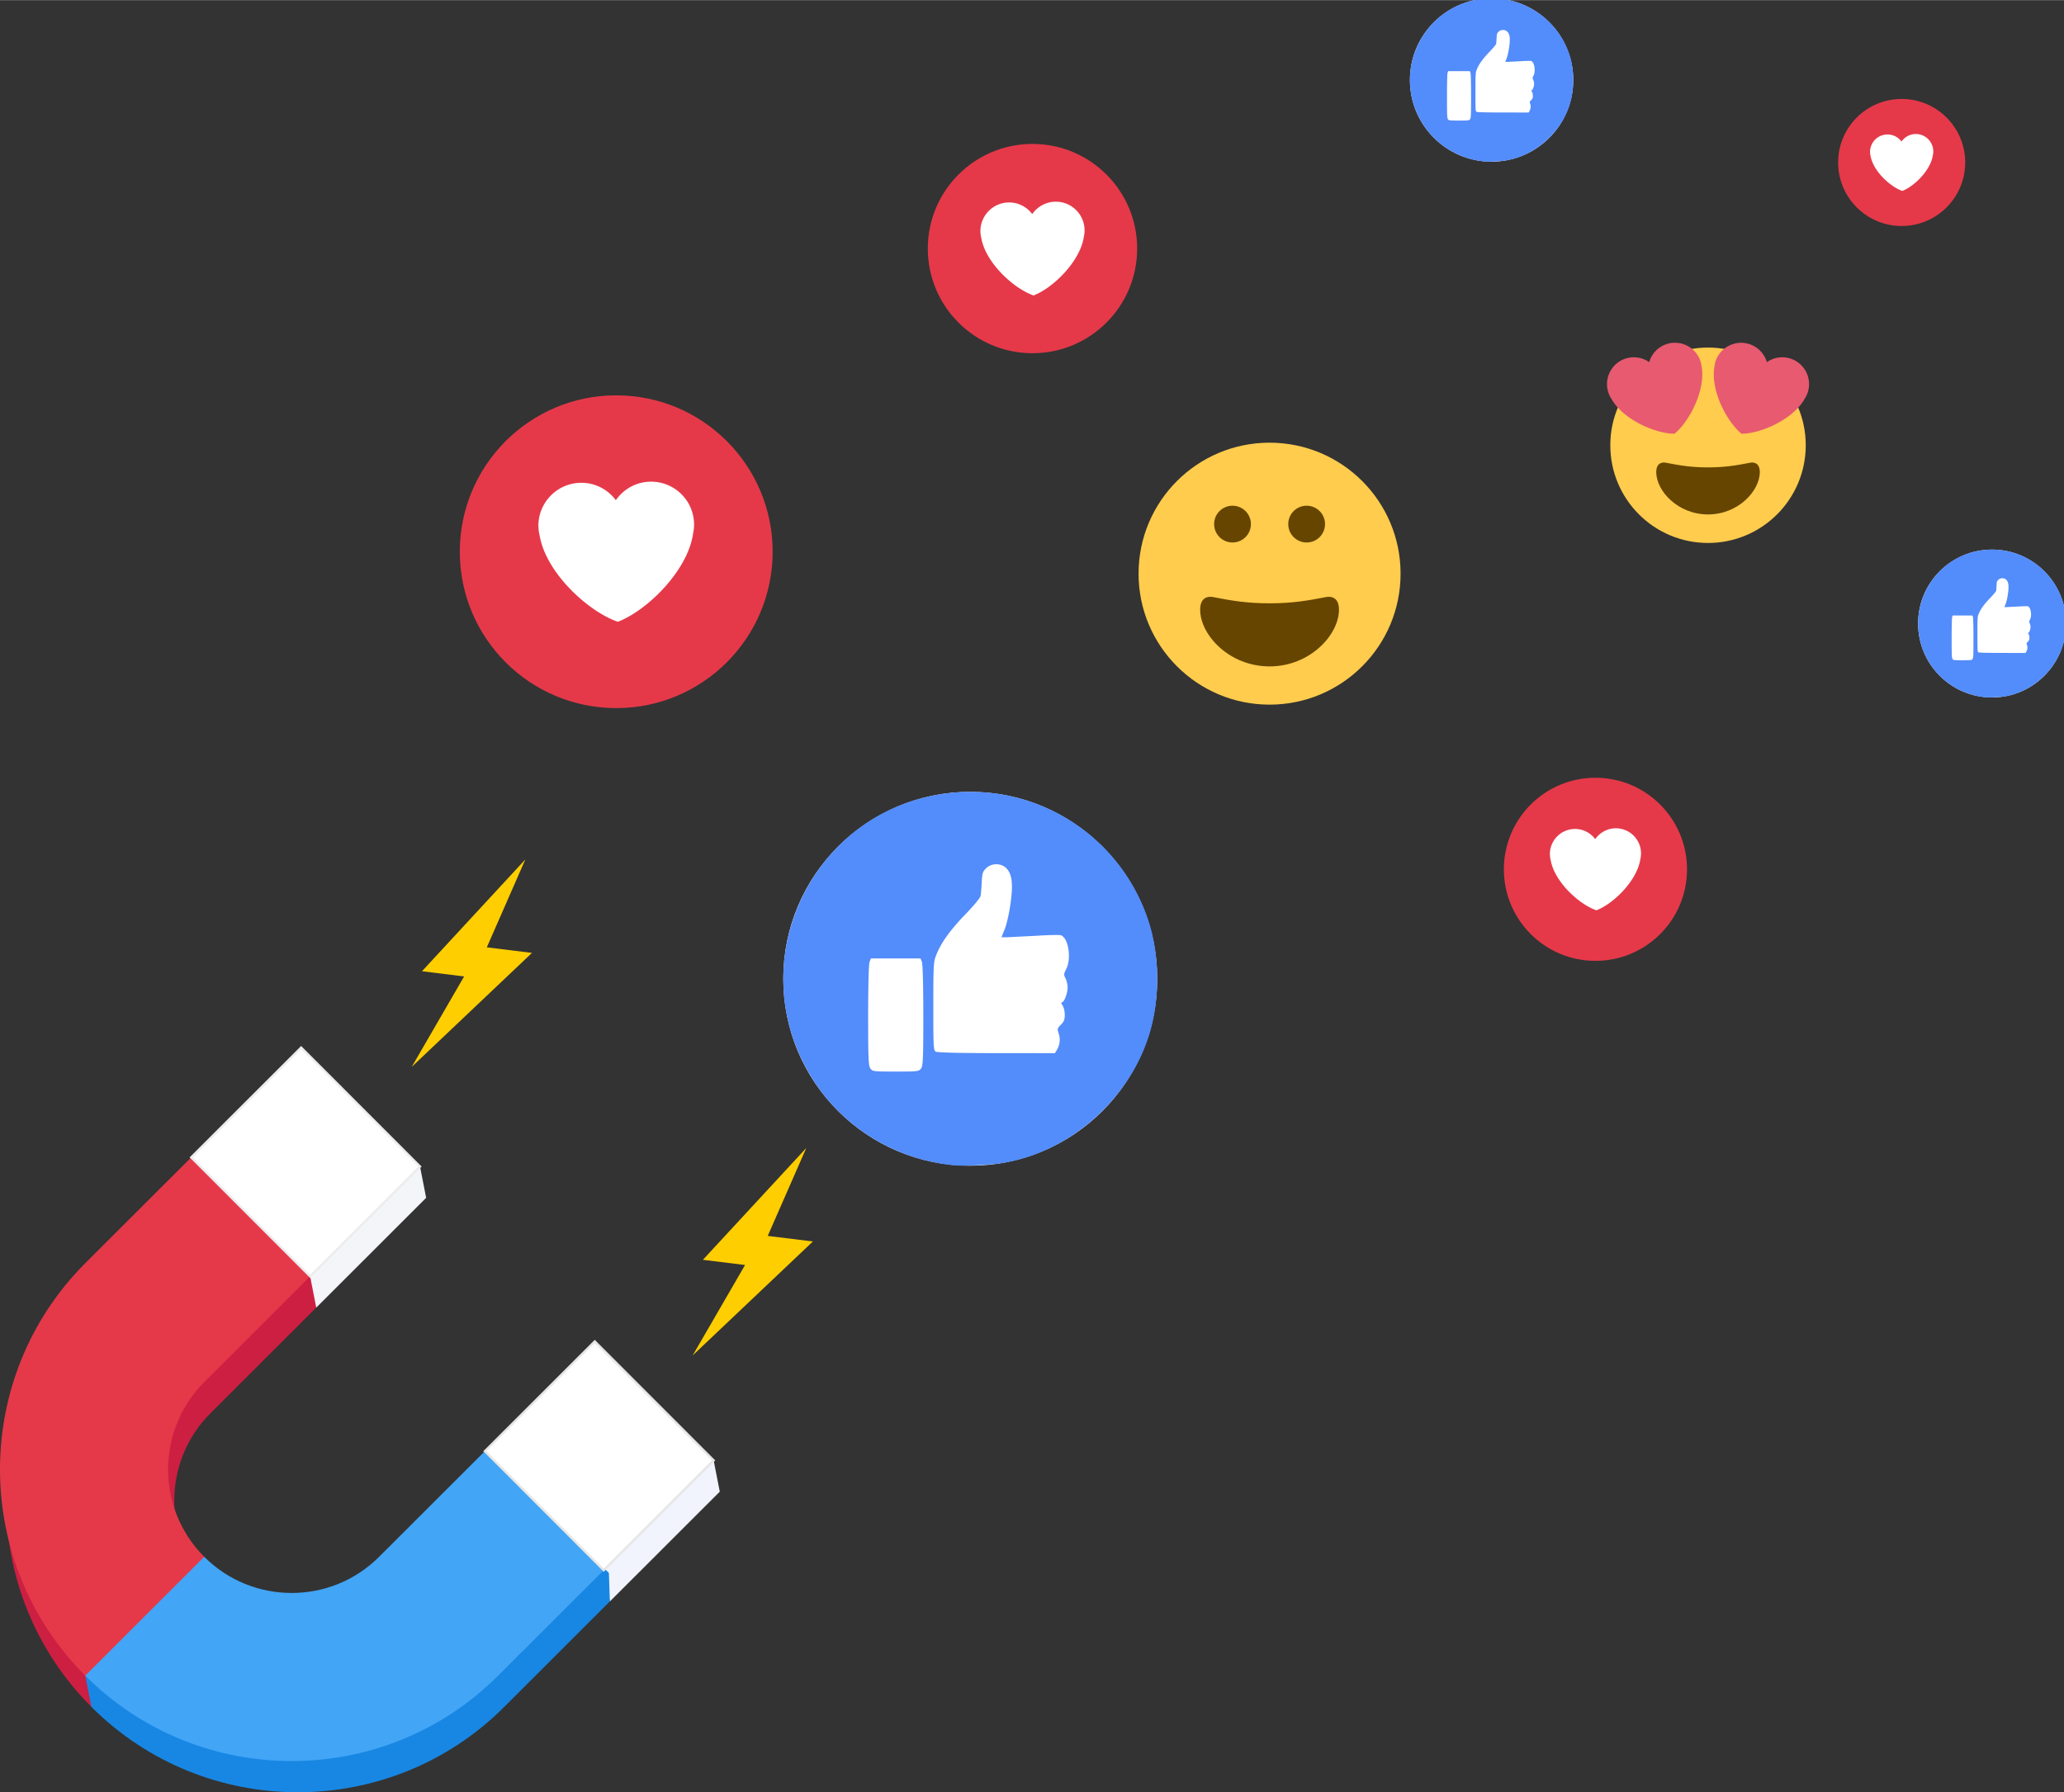 <svg xmlns="http://www.w3.org/2000/svg" xmlns:xlink="http://www.w3.org/1999/xlink" width="449" height="390" viewBox="0 0 448.833 389.799"><rect x="0" y="0" width="448.833" height="389.799" fill="#333333" stroke="none"/><defs><clipPath id="A"><path d="M0 38h38V0H0z"/></clipPath><path id="B" d="M617.11 250.674c0 15.734-12.754 28.488-28.488 28.488s-28.488-12.754-28.488-28.488 12.754-28.488 28.488-28.488 28.488 12.754 28.488 28.488"/><path id="C" d="M574.446 246.068a7.83 7.83 0 0 1 7.695-7.95c2.624-.043 4.958 1.218 6.412 3.17 1.387-1.998 3.68-3.332 6.297-3.376a7.83 7.83 0 0 1 7.95 7.695c.008.614-.06 1.207-.185 1.78-.977 6.765-8.365 14.008-13.7 16.047-5.405-1.868-13.023-8.866-14.217-15.595a7.99 7.99 0 0 1-.243-1.772"/><path id="D" d="M1059.588 321.2c-14.595-1.36-27.9-9.256-35.835-21.266-20.573-31.14.243-72.603 37.445-74.588 21.563-1.15 41.237 12.258 48.12 32.793 3.093 9.23 3.11 21 .04 30.258-5.403 16.296-20.24 29.217-36.878 32.117-3.204.56-10.24.933-12.89.686zm-8.555-24.898c.486-.693.565-2.608.565-13.6 0-7.427-.148-13.173-.354-13.714l-.354-.93h-12.747l-.354.93c-.206.54-.354 6.287-.354 13.714 0 10.982.08 12.896.565 13.6.545.778.778.807 6.516.807s5.97-.03 6.516-.807zm34.84-4.73a4.99 4.99 0 0 0 .482-4.242c-.407-1.16-.367-1.317.56-2.24.784-.78 1-1.333 1-2.574 0-.87-.254-1.944-.565-2.388-.345-.492-.408-.807-.163-.807.58 0 1.455-2.297 1.455-3.818 0-.715-.238-1.76-.53-2.324-.48-.926-.46-1.157.182-2.418 1.398-2.74.537-8.047-1.405-8.663-.372-.118-3.275-.05-6.452.154l-7.277.37-1.5.001.852-2.11c.47-1.16 1.13-4.094 1.472-6.52.726-5.174.4-7.716-1.18-9.2-1.355-1.272-3.77-1.212-5.1.13-.87.87-1 1.325-1.113 3.63-.065 1.45-.2 3.02-.3 3.493s-1.787 2.513-3.747 4.538c-3.95 4.08-6.247 7.236-7.523 10.337-.823 2-.846 2.362-.855 13.382-.01 10.41.043 11.356.627 11.696.403.235 6.116.374 15.608.38l14.972.01.517-.817z"/><path id="E" d="M19.87 371.22c-24.73-24.754-24.712-65.012.043-89.743l23.005-22.983 4.363-1.088 22.97 22.992-1.482 3.973-23.005 22.983c-10.486 10.476-10.494 27.53-.018 38.016l.478 3.32-22.86 22.84zm0 0"/></defs><g clip-path="url(#A)" transform="matrix(1.25 0 0 -1.25 347.673 120.568)"><path d="M36 19c0-9.39-7.61-17-17-17S2 9.61 2 19s7.61 17 17 17 17-7.61 17-17" fill="#ffcc4d"/><path d="M19 15.15c-2.966 0-4.935.346-7.37.82-.557.107-1.638 0-1.638-1.637 0-3.276 3.763-7.37 9.007-7.37s9.007 4.094 9.007 7.37c0 1.637-1.082 1.745-1.638 1.637-2.433-.473-4.402-.82-7.37-.82" fill="#664500"/><path d="M17.65 33.72a4.67 4.67 0 0 1-5.956 2.85c-1.476-.52-2.52-1.7-2.928-3.105a4.66 4.66 0 0 1-4.224.58 4.67 4.67 0 0 1-2.85-5.956 4.69 4.69 0 0 1 .472-.958c1.95-3.582 7.588-6.1 11.002-6.13 2.636 2.167 5.446 7.664 4.717 11.677-.038.348-.113.698-.233 1.042m2.7 0a4.67 4.67 0 0 0 8.886-.255 4.66 4.66 0 0 0 4.224.58c2.43-.858 3.707-3.525 2.85-5.956-.123-.345-.284-.663-.473-.958-1.95-3.582-7.588-6.1-11.002-6.13-2.636 2.167-5.445 7.664-4.716 11.677.038.348.113.698.232 1.042" fill="#e75a70"/></g><g transform="matrix(1.194 0 0 1.194 -568.811 -179.332)"><use xlink:href="#B" fill="#e53949"/><use xlink:href="#C" fill="#fff"/></g><g transform="matrix(.699 0 0 .699 -64.504 13.829)"><use xlink:href="#B" fill="#e53949"/><use xlink:href="#C" fill="#fff"/></g><g transform="matrix(.485 0 0 .485 128.05 -86.267)"><use xlink:href="#B" fill="#e53949"/><use xlink:href="#C" fill="#fff"/></g><use xlink:href="#B" x="-312.543" y="-125.928" fill="#ffcc4d"/><g fill="#664500"><path d="M276.08 131.195c-4.97 0-8.27-.58-12.35-1.372-.933-.18-2.745 0-2.745 2.743 0 5.5 6.306 12.35 15.093 12.35s15.093-6.86 15.093-12.35c0-2.743-1.813-2.924-2.745-2.743-4.077.793-7.377 1.372-12.35 1.372"/><circle r="4" cy="113.965" cx="268.02"/><circle r="4" cy="113.965" cx="284.139"/></g><g transform="matrix(.799 0 0 .799 -245.787 -146.251)"><use xlink:href="#B" fill="#e53949"/><use xlink:href="#C" fill="#fff"/></g><g transform="matrix(.847 0 0 .847 -689.921 -18.613)"><circle cx="1063.649" cy="273.287" r="48" fill="#fff"/><use xlink:href="#D" fill="#538cfb"/></g><g transform="matrix(.335 0 0 .335 76.861 44.04)"><circle cx="1063.649" cy="273.287" r="48" fill="#fff"/><use xlink:href="#D" fill="#538cfb"/></g><g transform="matrix(.37 0 0 .37 -69.193 -83.739)"><circle cx="1063.649" cy="273.287" r="48" fill="#fff"/><use xlink:href="#D" fill="#538cfb"/></g><path d="M114.243 186.9l-22.48 24.32 9.166 1.13-11.393 19.67 26.146-24.788-9.822-1.208zm61.09 62.765l-22.48 24.32 9.166 1.13-11.393 19.67 26.146-24.788-9.822-1.208zm0 0" fill="#ffce00"/><path d="M155.186 317.612l1.335 6.8-23.9 23.88-1.743-8.79z" fill="#f2f4fd"/><use xlink:href="#E" fill="#cd1f42"/><path d="M91.336 253.702l1.335 6.8-23.9 23.88-1.335-6.8z" fill="#f3f5f9"/><path d="M19.87 371.22c24.73 24.754 64.99 24.774 89.743.043l23.005-22.983-.205-6.18-20.634-20.654-5.012.958-23.005 22.983c-10.486 10.476-54.75 29.53-65.227 19.043z" fill="#1887e3"/><use xlink:href="#E" x="-1.335" y="-6.79" fill="#e53949"/><path d="M65.485 227.825l25.852 25.876-23.9 23.88-25.852-25.876zm0 0" fill="#fff" stroke="#ececec" stroke-width=".5"/><path d="M18.535 364.43c24.73 24.754 64.99 24.774 89.743.043l23.005-22.983-.205-6.18-20.634-20.654-5.012.958-23.005 22.983c-10.486 10.476-27.54 10.468-38.016-.02zm0 0" fill="#42a5f6"/><path d="M129.334 291.736l25.852 25.876-23.9 23.88-25.85-25.876zm0 0" fill="#fff" stroke="#e6e6e6" stroke-width=".5"/></svg>
